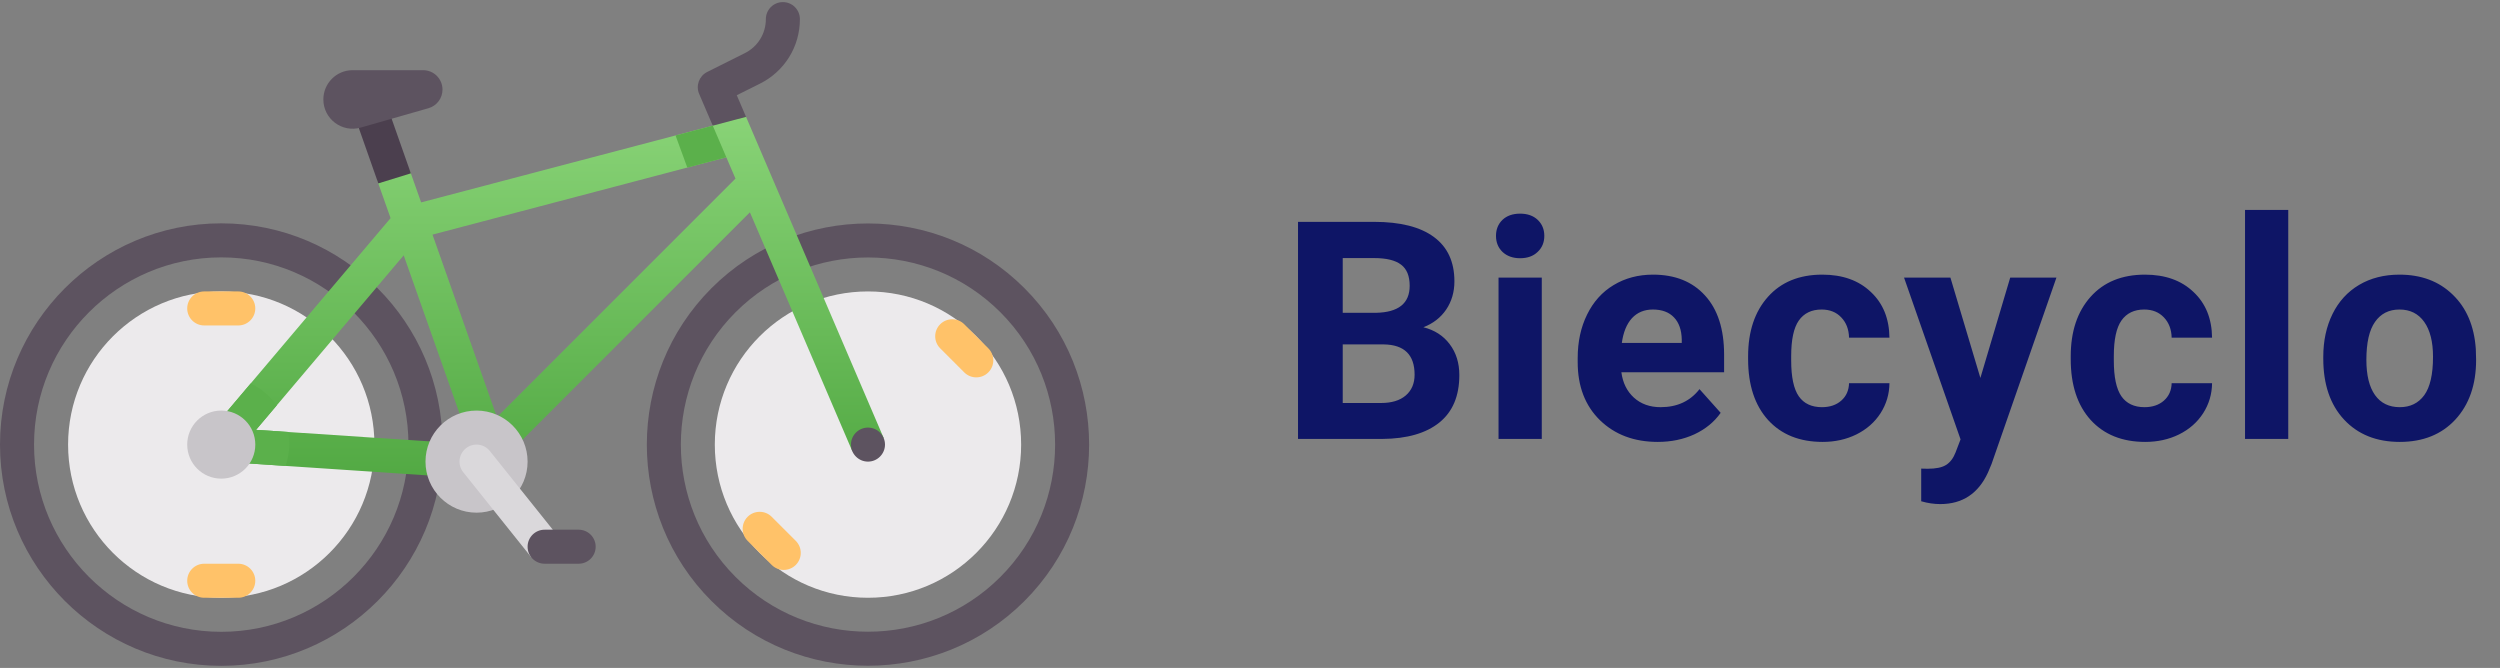 <svg width="131" height="35" viewBox="0 0 131 35" fill="none" xmlns="http://www.w3.org/2000/svg">
<rect x="0" y="0" width="131" height="35" fill="#808080" stroke="none"/>
<circle cx="45.482" cy="23.297" r="8.026" fill="#ECEAEC"/>
<circle cx="11.594" cy="23.297" r="8.026" fill="#ECEAEC"/>
<path fill-rule="evenodd" clip-rule="evenodd" d="M0 23.297C0 29.69 5.201 34.89 11.594 34.89C17.986 34.89 23.187 29.69 23.187 23.297C23.187 16.904 17.986 11.703 11.594 11.703C5.201 11.703 0 16.904 0 23.297ZM1.784 23.297C1.784 17.888 6.184 13.487 11.594 13.487C17.003 13.487 21.403 17.888 21.403 23.297C21.403 28.706 17.003 33.107 11.594 33.107C6.184 33.107 1.784 28.706 1.784 23.297Z" fill="#5D5360"/>
<path d="M50.527 19.513L49.266 18.252C48.917 17.903 48.917 17.339 49.266 16.991C49.614 16.642 50.178 16.642 50.527 16.991L51.788 18.252C52.137 18.601 52.136 19.165 51.788 19.513C51.44 19.861 50.875 19.862 50.527 19.513Z" fill="#FFC269"/>
<path d="M40.437 29.603L39.176 28.341C38.828 27.993 38.828 27.428 39.176 27.08C39.524 26.732 40.089 26.732 40.437 27.08L41.699 28.341C42.047 28.69 42.047 29.255 41.699 29.603C41.35 29.951 40.786 29.951 40.437 29.603Z" fill="#FFC269"/>
<path fill-rule="evenodd" clip-rule="evenodd" d="M37.284 15.099C32.764 19.619 32.764 26.974 37.284 31.495C41.804 36.015 49.159 36.015 53.68 31.495C58.2 26.974 58.2 19.619 53.68 15.099C49.16 10.579 41.805 10.579 37.284 15.099ZM38.545 16.36C42.37 12.535 48.594 12.535 52.419 16.36C56.244 20.185 56.244 26.409 52.419 30.233C48.594 34.058 42.37 34.058 38.545 30.233C34.721 26.409 34.721 20.185 38.545 16.36Z" fill="#5D5360"/>
<path fill-rule="evenodd" clip-rule="evenodd" d="M39.093 6.124L37.971 5.642L37.349 6.584L22.067 10.606L21.529 9.083C21.365 8.619 20.858 8.374 20.391 8.54C19.927 8.703 19.659 9.146 19.823 9.61L20.466 11.43L11.353 22.2C11.758 22.798 12.006 23.498 12.101 24.224L24.911 25.078C24.931 25.08 24.951 25.08 24.97 25.08H24.971H24.971C25.088 25.08 25.201 25.057 25.304 25.015C25.311 25.012 25.317 25.008 25.324 25.003C25.33 24.998 25.335 24.994 25.342 24.991C25.433 24.949 25.517 24.896 25.588 24.827C25.59 24.826 25.593 24.824 25.595 24.823C25.595 24.823 25.596 24.822 25.597 24.822C25.598 24.821 25.6 24.82 25.601 24.819L39.295 11.125L44.663 23.648L46.302 22.945L39.093 6.124ZM24.626 23.272L13.415 22.525L21.154 13.379L24.64 23.258L24.626 23.272ZM22.663 12.294L26.039 21.859L38.539 9.359L38.06 8.242L22.663 12.294Z" fill="url(#paint0_linear)"/>
<path d="M12.485 17.054H10.702C10.209 17.054 9.81 16.655 9.81 16.162C9.81 15.67 10.209 15.271 10.702 15.271H12.485C12.978 15.271 13.377 15.67 13.377 16.162C13.377 16.655 12.978 17.054 12.485 17.054Z" fill="#FFC269"/>
<path d="M12.485 31.323H10.702C10.209 31.323 9.81 30.924 9.81 30.431C9.81 29.939 10.209 29.539 10.702 29.539H12.485C12.978 29.539 13.377 29.939 13.377 30.431C13.377 30.924 12.978 31.323 12.485 31.323Z" fill="#FFC269"/>
<circle cx="24.971" cy="24.189" r="2.675" fill="#C8C5C9"/>
<path d="M25.667 23.632C25.359 23.247 24.799 23.184 24.413 23.492C24.029 23.8 23.966 24.361 24.274 24.745L27.841 29.204L28.966 27.756L25.667 23.632Z" fill="#DAD8DB"/>
<path d="M30.321 29.539H28.538C28.045 29.539 27.646 29.14 27.646 28.648C27.646 28.155 28.045 27.756 28.538 27.756H30.321C30.814 27.756 31.213 28.155 31.213 28.648C31.213 29.14 30.814 29.539 30.321 29.539Z" fill="#5D5360"/>
<path d="M38.607 4.99L39.826 4.381C41.114 3.737 41.915 2.442 41.915 1.002C41.915 0.509 41.516 0.11 41.023 0.11C40.53 0.11 40.131 0.509 40.131 1.002C40.131 1.762 39.709 2.445 39.029 2.785L37.057 3.771C36.635 3.983 36.45 4.486 36.636 4.921L37.349 6.585L39.093 6.124L38.607 4.99Z" fill="#5D5360"/>
<path d="M20.148 5.161L18.466 5.754L19.823 9.61L21.529 9.083L20.148 5.161Z" fill="#4B3F4E"/>
<path d="M22.45 5.671L18.899 6.686C17.92 6.966 16.944 6.23 16.944 5.211C16.944 4.364 17.631 3.677 18.478 3.677H22.17C22.732 3.677 23.187 4.132 23.187 4.694C23.187 5.148 22.886 5.547 22.45 5.671Z" fill="#5D5360"/>
<path d="M45.482 24.189C44.992 24.189 44.59 23.787 44.59 23.297C44.59 22.806 44.992 22.405 45.482 22.405C45.972 22.405 46.374 22.806 46.374 23.297C46.374 23.787 45.972 24.189 45.482 24.189Z" fill="#5D5360"/>
<path d="M12.101 24.224L14.964 24.415C15.082 24.061 15.161 23.69 15.161 23.297C15.161 23.071 15.134 22.851 15.094 22.637L13.415 22.525L14.501 21.241C14.153 20.75 13.683 20.357 13.136 20.093L11.353 22.2C11.758 22.798 12.006 23.499 12.101 24.224Z" fill="#5BB04B"/>
<circle cx="11.594" cy="23.297" r="1.784" fill="#C8C5C9"/>
<path d="M36.015 8.781L38.06 8.242L37.349 6.584L35.398 7.098C35.597 7.638 35.828 8.268 36.015 8.781Z" fill="#5BB04B"/>
<path d="M68.016 23V11.625H72C73.38 11.625 74.427 11.891 75.141 12.422C75.854 12.948 76.211 13.721 76.211 14.742C76.211 15.3 76.068 15.792 75.781 16.219C75.495 16.641 75.096 16.951 74.586 17.148C75.169 17.294 75.628 17.588 75.961 18.031C76.299 18.474 76.469 19.016 76.469 19.656C76.469 20.75 76.12 21.578 75.422 22.141C74.724 22.703 73.729 22.99 72.438 23H68.016ZM70.359 18.047V21.117H72.367C72.919 21.117 73.349 20.987 73.656 20.727C73.969 20.461 74.125 20.096 74.125 19.633C74.125 18.591 73.586 18.062 72.508 18.047H70.359ZM70.359 16.391H72.094C73.276 16.37 73.867 15.898 73.867 14.977C73.867 14.461 73.716 14.091 73.414 13.867C73.117 13.638 72.646 13.523 72 13.523H70.359V16.391ZM80.789 23H78.523V14.547H80.789V23ZM78.39 12.359C78.39 12.021 78.502 11.742 78.726 11.523C78.955 11.305 79.265 11.195 79.656 11.195C80.041 11.195 80.349 11.305 80.578 11.523C80.807 11.742 80.922 12.021 80.922 12.359C80.922 12.703 80.804 12.984 80.57 13.203C80.341 13.422 80.036 13.531 79.656 13.531C79.276 13.531 78.968 13.422 78.734 13.203C78.505 12.984 78.39 12.703 78.39 12.359ZM86.867 23.156C85.627 23.156 84.617 22.776 83.835 22.016C83.059 21.255 82.671 20.242 82.671 18.977V18.758C82.671 17.909 82.835 17.151 83.163 16.484C83.492 15.812 83.955 15.297 84.554 14.938C85.158 14.573 85.846 14.391 86.617 14.391C87.773 14.391 88.682 14.755 89.343 15.484C90.01 16.213 90.343 17.247 90.343 18.586V19.508H84.96C85.033 20.06 85.252 20.503 85.617 20.836C85.986 21.169 86.453 21.336 87.015 21.336C87.885 21.336 88.564 21.021 89.054 20.391L90.163 21.633C89.825 22.112 89.367 22.487 88.788 22.758C88.21 23.023 87.57 23.156 86.867 23.156ZM86.609 16.219C86.161 16.219 85.796 16.37 85.515 16.672C85.239 16.974 85.062 17.406 84.984 17.969H88.124V17.789C88.114 17.289 87.978 16.904 87.718 16.633C87.458 16.357 87.088 16.219 86.609 16.219ZM95.468 21.336C95.885 21.336 96.223 21.221 96.483 20.992C96.744 20.763 96.879 20.458 96.89 20.078H99.007C99.002 20.651 98.845 21.177 98.538 21.656C98.231 22.13 97.809 22.5 97.272 22.766C96.741 23.026 96.153 23.156 95.507 23.156C94.299 23.156 93.345 22.773 92.647 22.008C91.95 21.237 91.601 20.174 91.601 18.82V18.672C91.601 17.37 91.947 16.331 92.64 15.555C93.332 14.779 94.283 14.391 95.491 14.391C96.549 14.391 97.395 14.693 98.03 15.297C98.671 15.896 98.996 16.695 99.007 17.695H96.89C96.879 17.258 96.744 16.904 96.483 16.633C96.223 16.357 95.879 16.219 95.452 16.219C94.926 16.219 94.528 16.412 94.257 16.797C93.991 17.177 93.858 17.797 93.858 18.656V18.891C93.858 19.76 93.991 20.385 94.257 20.766C94.522 21.146 94.926 21.336 95.468 21.336ZM103.772 19.805L105.335 14.547H107.757L104.358 24.312L104.171 24.758C103.665 25.862 102.832 26.414 101.671 26.414C101.342 26.414 101.009 26.365 100.671 26.266V24.555L101.014 24.562C101.441 24.562 101.759 24.497 101.967 24.367C102.181 24.237 102.348 24.021 102.467 23.719L102.733 23.023L99.772 14.547H102.202L103.772 19.805ZM112.373 21.336C112.79 21.336 113.129 21.221 113.389 20.992C113.649 20.763 113.785 20.458 113.795 20.078H115.912C115.907 20.651 115.751 21.177 115.444 21.656C115.136 22.13 114.715 22.5 114.178 22.766C113.647 23.026 113.058 23.156 112.412 23.156C111.204 23.156 110.251 22.773 109.553 22.008C108.855 21.237 108.506 20.174 108.506 18.82V18.672C108.506 17.37 108.853 16.331 109.545 15.555C110.238 14.779 111.189 14.391 112.397 14.391C113.454 14.391 114.301 14.693 114.936 15.297C115.577 15.896 115.902 16.695 115.912 17.695H113.795C113.785 17.258 113.649 16.904 113.389 16.633C113.129 16.357 112.785 16.219 112.358 16.219C111.832 16.219 111.433 16.412 111.162 16.797C110.897 17.177 110.764 17.797 110.764 18.656V18.891C110.764 19.76 110.897 20.385 111.162 20.766C111.428 21.146 111.832 21.336 112.373 21.336ZM119.904 23H117.639V11H119.904V23ZM121.74 18.695C121.74 17.857 121.901 17.109 122.224 16.453C122.547 15.797 123.011 15.289 123.615 14.93C124.224 14.57 124.93 14.391 125.732 14.391C126.873 14.391 127.803 14.74 128.521 15.438C129.245 16.135 129.649 17.083 129.732 18.281L129.748 18.859C129.748 20.156 129.386 21.198 128.662 21.984C127.938 22.766 126.967 23.156 125.748 23.156C124.529 23.156 123.555 22.766 122.826 21.984C122.102 21.203 121.74 20.141 121.74 18.797V18.695ZM123.998 18.859C123.998 19.662 124.149 20.276 124.451 20.703C124.753 21.125 125.185 21.336 125.748 21.336C126.295 21.336 126.722 21.128 127.029 20.711C127.336 20.289 127.49 19.617 127.49 18.695C127.49 17.909 127.336 17.299 127.029 16.867C126.722 16.435 126.289 16.219 125.732 16.219C125.18 16.219 124.753 16.435 124.451 16.867C124.149 17.294 123.998 17.958 123.998 18.859Z" fill="#0E1566"/>
<defs>
<linearGradient id="paint0_linear" x1="11.353" y1="5.642" x2="11.353" y2="25.08" gradientUnits="userSpaceOnUse">
<stop stop-color="#8AD478"/>
<stop offset="1" stop-color="#52A943"/>
</linearGradient>
</defs>
</svg>
